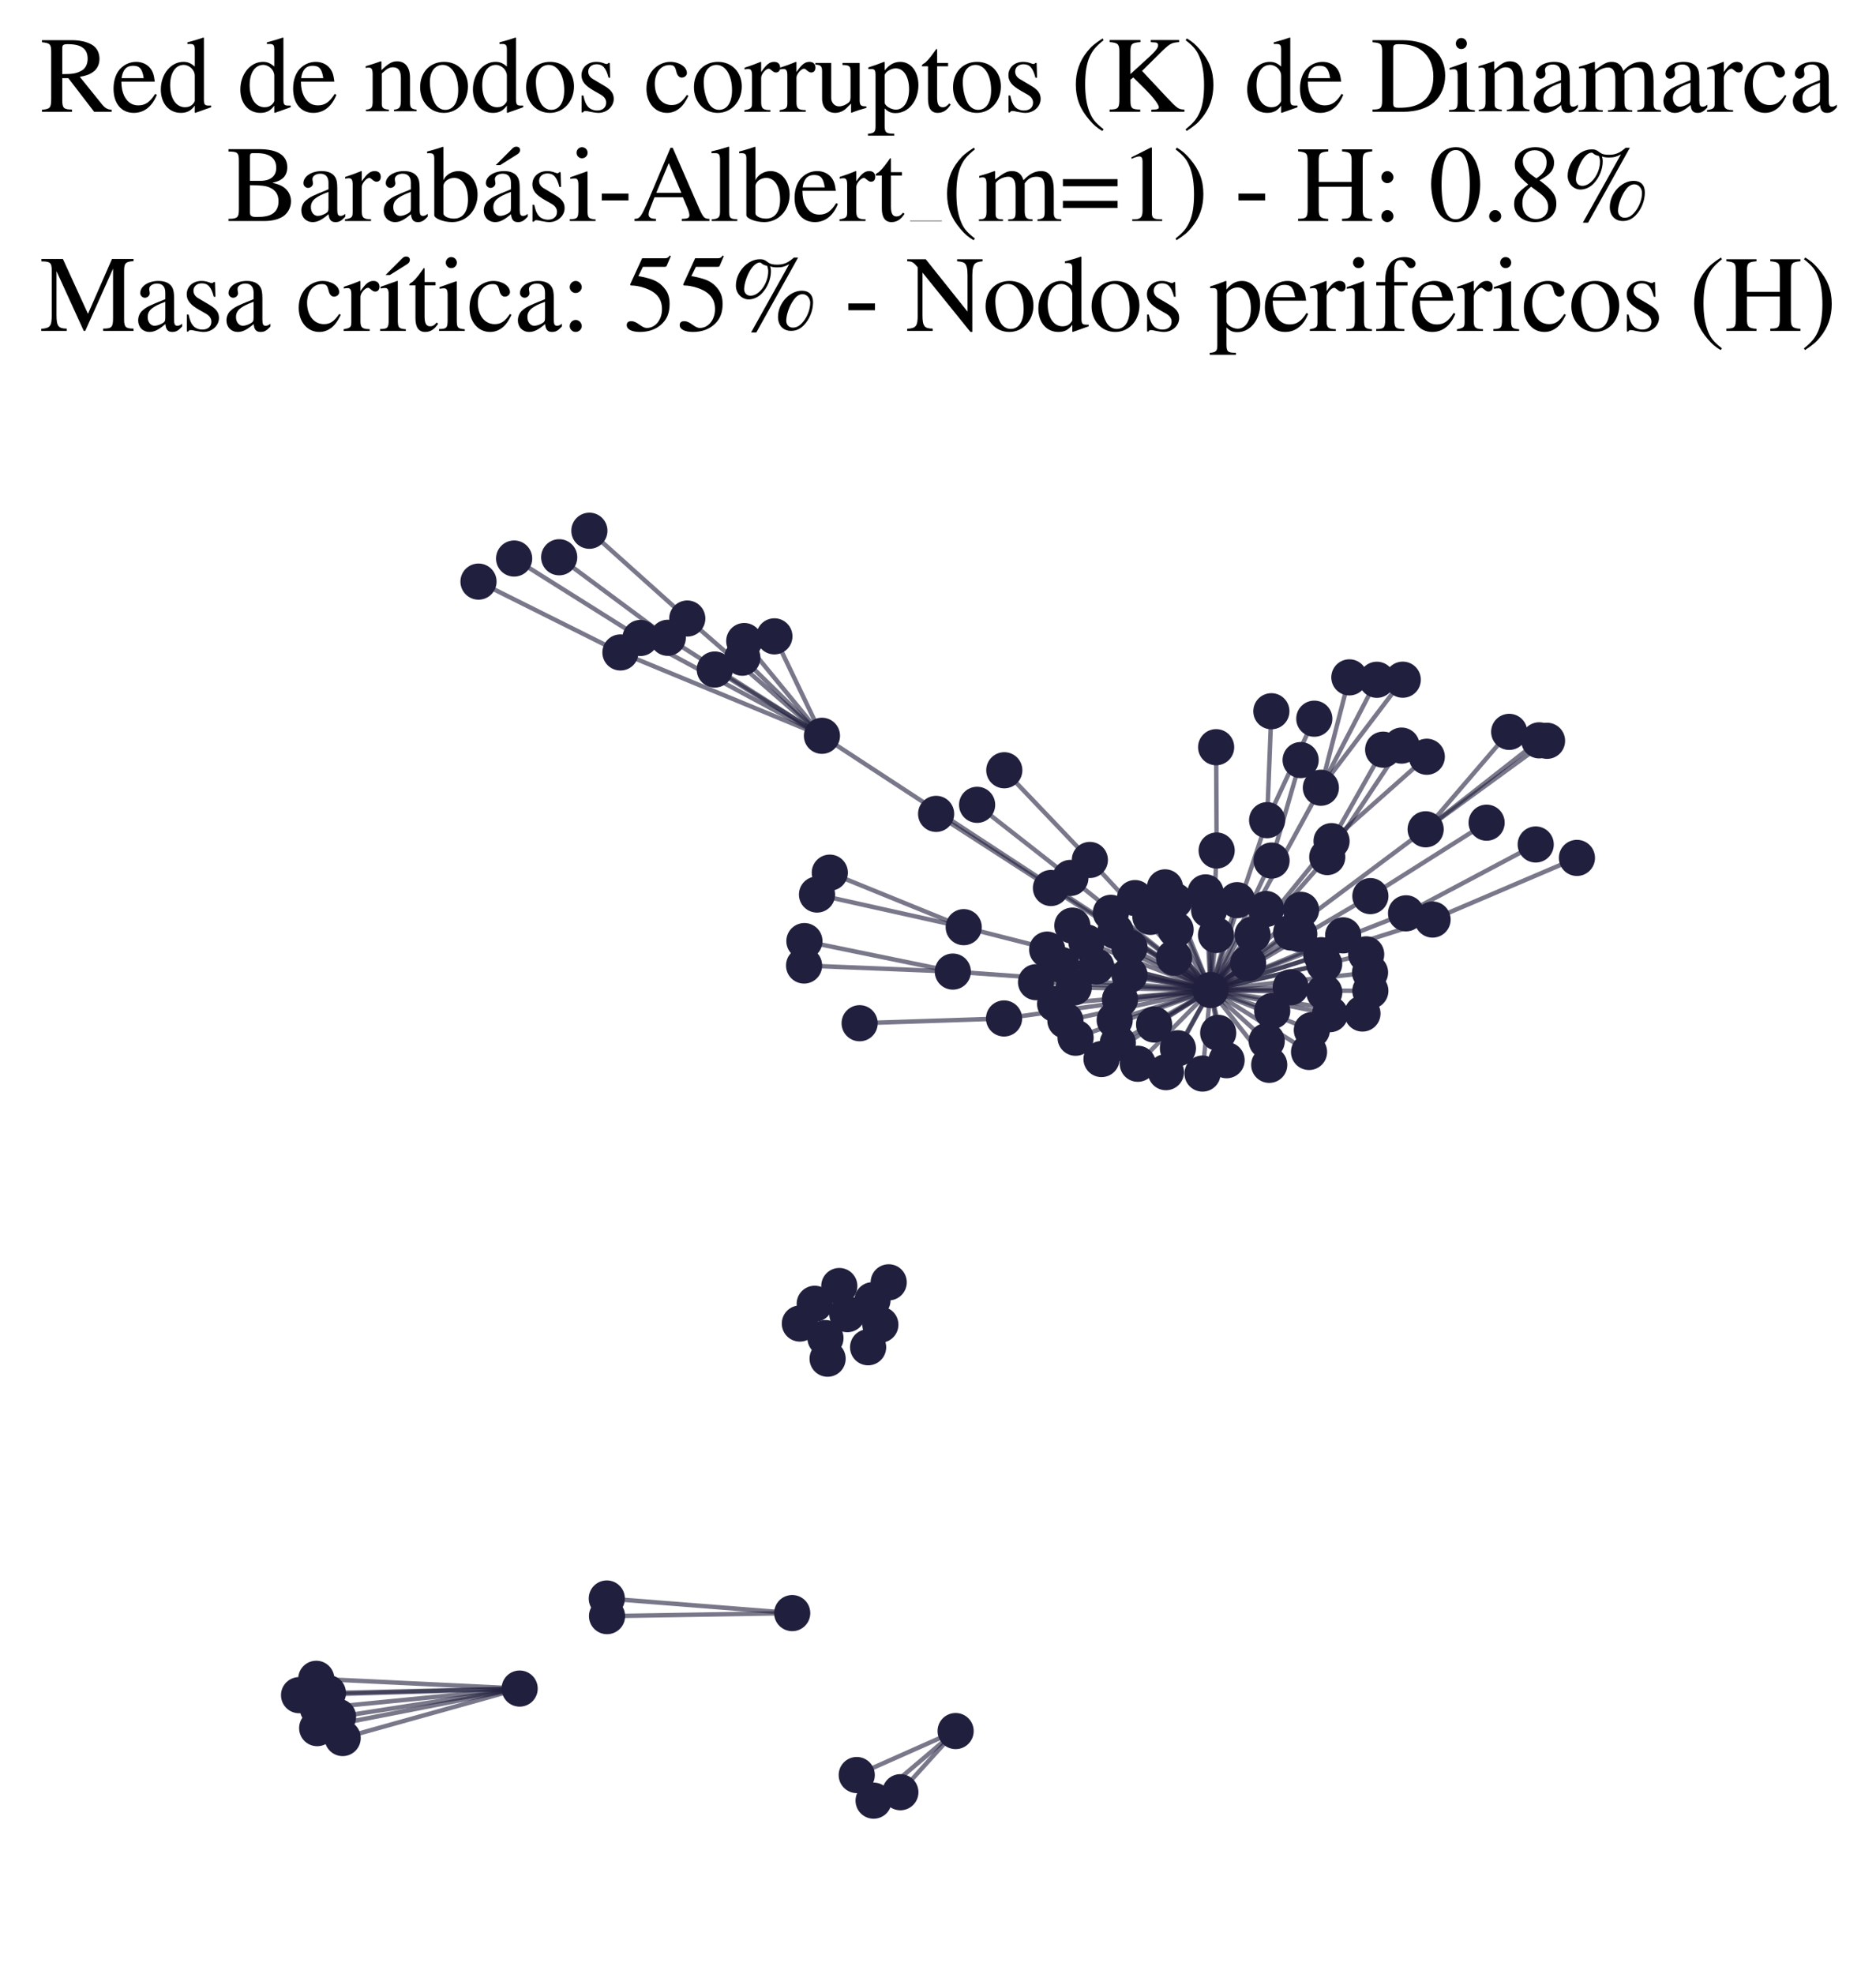 <?xml version="1.0" encoding="utf-8" standalone="no"?>
<!DOCTYPE svg PUBLIC "-//W3C//DTD SVG 1.1//EN"
  "http://www.w3.org/Graphics/SVG/1.1/DTD/svg11.dtd">
<svg xmlns:xlink="http://www.w3.org/1999/xlink" width="169.253pt" height="178.045pt" viewBox="0 0 169.253 178.045" xmlns="http://www.w3.org/2000/svg" version="1.1">
 <defs>
  <style type="text/css">*{stroke-linejoin: round; stroke-linecap: butt}</style>
 </defs>
 <g id="figure_1">
  <g id="patch_1">
   <path d="M 0 178.045 
L 169.253 178.045 
L 169.253 0 
L 0 0 
z
" style="fill: #ffffff"/>
  </g>
  <g id="axes_1">
   <g id="LineCollection_1">
    <path d="M 109.215 89.302 
L 74.156 66.368 
" clip-path="url(#p37adc2acaf)" style="fill: none; stroke: #201f3d; stroke-opacity: 0.6; stroke-width: 0.4"/>
    <path d="M 109.215 89.302 
L 98.023 85.007 
" clip-path="url(#p37adc2acaf)" style="fill: none; stroke: #201f3d; stroke-opacity: 0.6; stroke-width: 0.4"/>
    <path d="M 109.215 89.302 
L 100.221 82.337 
" clip-path="url(#p37adc2acaf)" style="fill: none; stroke: #201f3d; stroke-opacity: 0.6; stroke-width: 0.4"/>
    <path d="M 109.215 89.302 
L 98.327 77.568 
" clip-path="url(#p37adc2acaf)" style="fill: none; stroke: #201f3d; stroke-opacity: 0.6; stroke-width: 0.4"/>
    <path d="M 109.215 89.302 
L 105.191 96.707 
" clip-path="url(#p37adc2acaf)" style="fill: none; stroke: #201f3d; stroke-opacity: 0.6; stroke-width: 0.4"/>
    <path d="M 109.215 89.302 
L 109.71 84.337 
" clip-path="url(#p37adc2acaf)" style="fill: none; stroke: #201f3d; stroke-opacity: 0.6; stroke-width: 0.4"/>
    <path d="M 109.215 89.302 
L 114.51 96.048 
" clip-path="url(#p37adc2acaf)" style="fill: none; stroke: #201f3d; stroke-opacity: 0.6; stroke-width: 0.4"/>
    <path d="M 109.215 89.302 
L 85.965 87.637 
" clip-path="url(#p37adc2acaf)" style="fill: none; stroke: #201f3d; stroke-opacity: 0.6; stroke-width: 0.4"/>
    <path d="M 109.215 89.302 
L 123.258 86.082 
" clip-path="url(#p37adc2acaf)" style="fill: none; stroke: #201f3d; stroke-opacity: 0.6; stroke-width: 0.4"/>
    <path d="M 109.215 89.302 
L 119.169 71.053 
" clip-path="url(#p37adc2acaf)" style="fill: none; stroke: #201f3d; stroke-opacity: 0.6; stroke-width: 0.4"/>
    <path d="M 109.215 89.302 
L 109.906 93.166 
" clip-path="url(#p37adc2acaf)" style="fill: none; stroke: #201f3d; stroke-opacity: 0.6; stroke-width: 0.4"/>
    <path d="M 109.215 89.302 
L 129.247 82.944 
" clip-path="url(#p37adc2acaf)" style="fill: none; stroke: #201f3d; stroke-opacity: 0.6; stroke-width: 0.4"/>
    <path d="M 109.215 89.302 
L 114.721 77.622 
" clip-path="url(#p37adc2acaf)" style="fill: none; stroke: #201f3d; stroke-opacity: 0.6; stroke-width: 0.4"/>
    <path d="M 109.215 89.302 
L 109.766 76.716 
" clip-path="url(#p37adc2acaf)" style="fill: none; stroke: #201f3d; stroke-opacity: 0.6; stroke-width: 0.4"/>
    <path d="M 109.215 89.302 
L 100.568 92.011 
" clip-path="url(#p37adc2acaf)" style="fill: none; stroke: #201f3d; stroke-opacity: 0.6; stroke-width: 0.4"/>
    <path d="M 109.215 89.302 
L 114.32 73.979 
" clip-path="url(#p37adc2acaf)" style="fill: none; stroke: #201f3d; stroke-opacity: 0.6; stroke-width: 0.4"/>
    <path d="M 109.215 89.302 
L 128.622 74.803 
" clip-path="url(#p37adc2acaf)" style="fill: none; stroke: #201f3d; stroke-opacity: 0.6; stroke-width: 0.4"/>
    <path d="M 109.215 89.302 
L 119.477 89.504 
" clip-path="url(#p37adc2acaf)" style="fill: none; stroke: #201f3d; stroke-opacity: 0.6; stroke-width: 0.4"/>
    <path d="M 109.215 89.302 
L 120.133 75.87 
" clip-path="url(#p37adc2acaf)" style="fill: none; stroke: #201f3d; stroke-opacity: 0.6; stroke-width: 0.4"/>
    <path d="M 109.215 89.302 
L 94.816 80.098 
" clip-path="url(#p37adc2acaf)" style="fill: none; stroke: #201f3d; stroke-opacity: 0.6; stroke-width: 0.4"/>
    <path d="M 109.215 89.302 
L 123.636 80.828 
" clip-path="url(#p37adc2acaf)" style="fill: none; stroke: #201f3d; stroke-opacity: 0.6; stroke-width: 0.4"/>
    <path d="M 109.215 89.302 
L 119.209 86.158 
" clip-path="url(#p37adc2acaf)" style="fill: none; stroke: #201f3d; stroke-opacity: 0.6; stroke-width: 0.4"/>
    <path d="M 109.215 89.302 
L 116.486 84.115 
" clip-path="url(#p37adc2acaf)" style="fill: none; stroke: #201f3d; stroke-opacity: 0.6; stroke-width: 0.4"/>
    <path d="M 109.215 89.302 
L 104.123 92.411 
" clip-path="url(#p37adc2acaf)" style="fill: none; stroke: #201f3d; stroke-opacity: 0.6; stroke-width: 0.4"/>
    <path d="M 109.215 89.302 
L 122.922 91.42 
" clip-path="url(#p37adc2acaf)" style="fill: none; stroke: #201f3d; stroke-opacity: 0.6; stroke-width: 0.4"/>
    <path d="M 109.215 89.302 
L 119.746 77.306 
" clip-path="url(#p37adc2acaf)" style="fill: none; stroke: #201f3d; stroke-opacity: 0.6; stroke-width: 0.4"/>
    <path d="M 109.215 89.302 
L 99.379 95.526 
" clip-path="url(#p37adc2acaf)" style="fill: none; stroke: #201f3d; stroke-opacity: 0.6; stroke-width: 0.4"/>
    <path d="M 109.215 89.302 
L 114.779 91.191 
" clip-path="url(#p37adc2acaf)" style="fill: none; stroke: #201f3d; stroke-opacity: 0.6; stroke-width: 0.4"/>
    <path d="M 109.215 89.302 
L 118.355 92.918 
" clip-path="url(#p37adc2acaf)" style="fill: none; stroke: #201f3d; stroke-opacity: 0.6; stroke-width: 0.4"/>
    <path d="M 109.215 89.302 
L 90.585 91.865 
" clip-path="url(#p37adc2acaf)" style="fill: none; stroke: #201f3d; stroke-opacity: 0.6; stroke-width: 0.4"/>
    <path d="M 109.215 89.302 
L 96.119 92.055 
" clip-path="url(#p37adc2acaf)" style="fill: none; stroke: #201f3d; stroke-opacity: 0.6; stroke-width: 0.4"/>
    <path d="M 109.215 89.302 
L 93.472 88.593 
" clip-path="url(#p37adc2acaf)" style="fill: none; stroke: #201f3d; stroke-opacity: 0.6; stroke-width: 0.4"/>
    <path d="M 109.215 89.302 
L 96.572 79.188 
" clip-path="url(#p37adc2acaf)" style="fill: none; stroke: #201f3d; stroke-opacity: 0.6; stroke-width: 0.4"/>
    <path d="M 109.215 89.302 
L 94.475 85.654 
" clip-path="url(#p37adc2acaf)" style="fill: none; stroke: #201f3d; stroke-opacity: 0.6; stroke-width: 0.4"/>
    <path d="M 109.215 89.302 
L 110.663 95.631 
" clip-path="url(#p37adc2acaf)" style="fill: none; stroke: #201f3d; stroke-opacity: 0.6; stroke-width: 0.4"/>
    <path d="M 109.215 89.302 
L 98.907 87.182 
" clip-path="url(#p37adc2acaf)" style="fill: none; stroke: #201f3d; stroke-opacity: 0.6; stroke-width: 0.4"/>
    <path d="M 109.215 89.302 
L 101.045 90.14 
" clip-path="url(#p37adc2acaf)" style="fill: none; stroke: #201f3d; stroke-opacity: 0.6; stroke-width: 0.4"/>
    <path d="M 109.215 89.302 
L 100.641 83.992 
" clip-path="url(#p37adc2acaf)" style="fill: none; stroke: #201f3d; stroke-opacity: 0.6; stroke-width: 0.4"/>
    <path d="M 109.215 89.302 
L 86.947 83.631 
" clip-path="url(#p37adc2acaf)" style="fill: none; stroke: #201f3d; stroke-opacity: 0.6; stroke-width: 0.4"/>
    <path d="M 109.215 89.302 
L 97.039 93.604 
" clip-path="url(#p37adc2acaf)" style="fill: none; stroke: #201f3d; stroke-opacity: 0.6; stroke-width: 0.4"/>
    <path d="M 109.215 89.302 
L 126.855 82.381 
" clip-path="url(#p37adc2acaf)" style="fill: none; stroke: #201f3d; stroke-opacity: 0.6; stroke-width: 0.4"/>
    <path d="M 109.215 89.302 
L 116.45 89.053 
" clip-path="url(#p37adc2acaf)" style="fill: none; stroke: #201f3d; stroke-opacity: 0.6; stroke-width: 0.4"/>
    <path d="M 109.215 89.302 
L 109.086 82.091 
" clip-path="url(#p37adc2acaf)" style="fill: none; stroke: #201f3d; stroke-opacity: 0.6; stroke-width: 0.4"/>
    <path d="M 109.215 89.302 
L 117.382 82.07 
" clip-path="url(#p37adc2acaf)" style="fill: none; stroke: #201f3d; stroke-opacity: 0.6; stroke-width: 0.4"/>
    <path d="M 109.215 89.302 
L 95.194 90.556 
" clip-path="url(#p37adc2acaf)" style="fill: none; stroke: #201f3d; stroke-opacity: 0.6; stroke-width: 0.4"/>
    <path d="M 109.215 89.302 
L 121.18 84.368 
" clip-path="url(#p37adc2acaf)" style="fill: none; stroke: #201f3d; stroke-opacity: 0.6; stroke-width: 0.4"/>
    <path d="M 109.215 89.302 
L 101.905 87.934 
" clip-path="url(#p37adc2acaf)" style="fill: none; stroke: #201f3d; stroke-opacity: 0.6; stroke-width: 0.4"/>
    <path d="M 109.215 89.302 
L 105.106 80.04 
" clip-path="url(#p37adc2acaf)" style="fill: none; stroke: #201f3d; stroke-opacity: 0.6; stroke-width: 0.4"/>
    <path d="M 109.215 89.302 
L 111.615 81.194 
" clip-path="url(#p37adc2acaf)" style="fill: none; stroke: #201f3d; stroke-opacity: 0.6; stroke-width: 0.4"/>
    <path d="M 109.215 89.302 
L 103.791 82.703 
" clip-path="url(#p37adc2acaf)" style="fill: none; stroke: #201f3d; stroke-opacity: 0.6; stroke-width: 0.4"/>
    <path d="M 109.215 89.302 
L 106.064 83.853 
" clip-path="url(#p37adc2acaf)" style="fill: none; stroke: #201f3d; stroke-opacity: 0.6; stroke-width: 0.4"/>
    <path d="M 109.215 89.302 
L 119.992 91.478 
" clip-path="url(#p37adc2acaf)" style="fill: none; stroke: #201f3d; stroke-opacity: 0.6; stroke-width: 0.4"/>
    <path d="M 109.215 89.302 
L 117.222 84.252 
" clip-path="url(#p37adc2acaf)" style="fill: none; stroke: #201f3d; stroke-opacity: 0.6; stroke-width: 0.4"/>
    <path d="M 109.215 89.302 
L 108.767 80.492 
" clip-path="url(#p37adc2acaf)" style="fill: none; stroke: #201f3d; stroke-opacity: 0.6; stroke-width: 0.4"/>
    <path d="M 109.215 89.302 
L 123.606 87.717 
" clip-path="url(#p37adc2acaf)" style="fill: none; stroke: #201f3d; stroke-opacity: 0.6; stroke-width: 0.4"/>
    <path d="M 109.215 89.302 
L 102.652 95.951 
" clip-path="url(#p37adc2acaf)" style="fill: none; stroke: #201f3d; stroke-opacity: 0.6; stroke-width: 0.4"/>
    <path d="M 109.215 89.302 
L 106.272 94.557 
" clip-path="url(#p37adc2acaf)" style="fill: none; stroke: #201f3d; stroke-opacity: 0.6; stroke-width: 0.4"/>
    <path d="M 109.215 89.302 
L 114.229 81.992 
" clip-path="url(#p37adc2acaf)" style="fill: none; stroke: #201f3d; stroke-opacity: 0.6; stroke-width: 0.4"/>
    <path d="M 109.215 89.302 
L 95.758 87.04 
" clip-path="url(#p37adc2acaf)" style="fill: none; stroke: #201f3d; stroke-opacity: 0.6; stroke-width: 0.4"/>
    <path d="M 109.215 89.302 
L 118.102 94.887 
" clip-path="url(#p37adc2acaf)" style="fill: none; stroke: #201f3d; stroke-opacity: 0.6; stroke-width: 0.4"/>
    <path d="M 109.215 89.302 
L 96.749 83.492 
" clip-path="url(#p37adc2acaf)" style="fill: none; stroke: #201f3d; stroke-opacity: 0.6; stroke-width: 0.4"/>
    <path d="M 109.215 89.302 
L 119.468 86.948 
" clip-path="url(#p37adc2acaf)" style="fill: none; stroke: #201f3d; stroke-opacity: 0.6; stroke-width: 0.4"/>
    <path d="M 109.215 89.302 
L 102.403 81.008 
" clip-path="url(#p37adc2acaf)" style="fill: none; stroke: #201f3d; stroke-opacity: 0.6; stroke-width: 0.4"/>
    <path d="M 109.215 89.302 
L 112.605 86.878 
" clip-path="url(#p37adc2acaf)" style="fill: none; stroke: #201f3d; stroke-opacity: 0.6; stroke-width: 0.4"/>
    <path d="M 109.215 89.302 
L 105.929 86.386 
" clip-path="url(#p37adc2acaf)" style="fill: none; stroke: #201f3d; stroke-opacity: 0.6; stroke-width: 0.4"/>
    <path d="M 109.215 89.302 
L 101.904 85.479 
" clip-path="url(#p37adc2acaf)" style="fill: none; stroke: #201f3d; stroke-opacity: 0.6; stroke-width: 0.4"/>
    <path d="M 109.215 89.302 
L 114.285 93.901 
" clip-path="url(#p37adc2acaf)" style="fill: none; stroke: #201f3d; stroke-opacity: 0.6; stroke-width: 0.4"/>
    <path d="M 109.215 89.302 
L 105.975 81.245 
" clip-path="url(#p37adc2acaf)" style="fill: none; stroke: #201f3d; stroke-opacity: 0.6; stroke-width: 0.4"/>
    <path d="M 109.215 89.302 
L 123.633 89.374 
" clip-path="url(#p37adc2acaf)" style="fill: none; stroke: #201f3d; stroke-opacity: 0.6; stroke-width: 0.4"/>
    <path d="M 109.215 89.302 
L 113.007 84.303 
" clip-path="url(#p37adc2acaf)" style="fill: none; stroke: #201f3d; stroke-opacity: 0.6; stroke-width: 0.4"/>
    <path d="M 109.215 89.302 
L 100.849 94.083 
" clip-path="url(#p37adc2acaf)" style="fill: none; stroke: #201f3d; stroke-opacity: 0.6; stroke-width: 0.4"/>
    <path d="M 109.215 89.302 
L 96.877 89.075 
" clip-path="url(#p37adc2acaf)" style="fill: none; stroke: #201f3d; stroke-opacity: 0.6; stroke-width: 0.4"/>
    <path d="M 109.215 89.302 
L 108.492 96.836 
" clip-path="url(#p37adc2acaf)" style="fill: none; stroke: #201f3d; stroke-opacity: 0.6; stroke-width: 0.4"/>
    <path d="M 74.156 66.368 
L 57.782 57.544 
" clip-path="url(#p37adc2acaf)" style="fill: none; stroke: #201f3d; stroke-opacity: 0.6; stroke-width: 0.4"/>
    <path d="M 74.156 66.368 
L 67.147 57.823 
" clip-path="url(#p37adc2acaf)" style="fill: none; stroke: #201f3d; stroke-opacity: 0.6; stroke-width: 0.4"/>
    <path d="M 74.156 66.368 
L 62.006 55.791 
" clip-path="url(#p37adc2acaf)" style="fill: none; stroke: #201f3d; stroke-opacity: 0.6; stroke-width: 0.4"/>
    <path d="M 74.156 66.368 
L 69.865 57.399 
" clip-path="url(#p37adc2acaf)" style="fill: none; stroke: #201f3d; stroke-opacity: 0.6; stroke-width: 0.4"/>
    <path d="M 74.156 66.368 
L 64.488 60.391 
" clip-path="url(#p37adc2acaf)" style="fill: none; stroke: #201f3d; stroke-opacity: 0.6; stroke-width: 0.4"/>
    <path d="M 74.156 66.368 
L 60.247 57.529 
" clip-path="url(#p37adc2acaf)" style="fill: none; stroke: #201f3d; stroke-opacity: 0.6; stroke-width: 0.4"/>
    <path d="M 74.156 66.368 
L 55.976 58.851 
" clip-path="url(#p37adc2acaf)" style="fill: none; stroke: #201f3d; stroke-opacity: 0.6; stroke-width: 0.4"/>
    <path d="M 74.156 66.368 
L 66.975 59.325 
" clip-path="url(#p37adc2acaf)" style="fill: none; stroke: #201f3d; stroke-opacity: 0.6; stroke-width: 0.4"/>
    <path d="M 134.122 74.206 
L 123.636 80.828 
" clip-path="url(#p37adc2acaf)" style="fill: none; stroke: #201f3d; stroke-opacity: 0.6; stroke-width: 0.4"/>
    <path d="M 98.327 77.568 
L 90.608 69.477 
" clip-path="url(#p37adc2acaf)" style="fill: none; stroke: #201f3d; stroke-opacity: 0.6; stroke-width: 0.4"/>
    <path d="M 46.883 152.309 
L 26.982 152.904 
" clip-path="url(#p37adc2acaf)" style="fill: none; stroke: #201f3d; stroke-opacity: 0.6; stroke-width: 0.4"/>
    <path d="M 46.883 152.309 
L 30.499 154.857 
" clip-path="url(#p37adc2acaf)" style="fill: none; stroke: #201f3d; stroke-opacity: 0.6; stroke-width: 0.4"/>
    <path d="M 46.883 152.309 
L 30.915 156.771 
" clip-path="url(#p37adc2acaf)" style="fill: none; stroke: #201f3d; stroke-opacity: 0.6; stroke-width: 0.4"/>
    <path d="M 46.883 152.309 
L 28.616 155.877 
" clip-path="url(#p37adc2acaf)" style="fill: none; stroke: #201f3d; stroke-opacity: 0.6; stroke-width: 0.4"/>
    <path d="M 46.883 152.309 
L 28.675 154.096 
" clip-path="url(#p37adc2acaf)" style="fill: none; stroke: #201f3d; stroke-opacity: 0.6; stroke-width: 0.4"/>
    <path d="M 46.883 152.309 
L 28.534 151.428 
" clip-path="url(#p37adc2acaf)" style="fill: none; stroke: #201f3d; stroke-opacity: 0.6; stroke-width: 0.4"/>
    <path d="M 46.883 152.309 
L 29.584 152.711 
" clip-path="url(#p37adc2acaf)" style="fill: none; stroke: #201f3d; stroke-opacity: 0.6; stroke-width: 0.4"/>
    <path d="M 85.965 87.637 
L 72.544 87.089 
" clip-path="url(#p37adc2acaf)" style="fill: none; stroke: #201f3d; stroke-opacity: 0.6; stroke-width: 0.4"/>
    <path d="M 85.965 87.637 
L 72.574 84.887 
" clip-path="url(#p37adc2acaf)" style="fill: none; stroke: #201f3d; stroke-opacity: 0.6; stroke-width: 0.4"/>
    <path d="M 138.869 66.779 
L 128.622 74.803 
" clip-path="url(#p37adc2acaf)" style="fill: none; stroke: #201f3d; stroke-opacity: 0.6; stroke-width: 0.4"/>
    <path d="M 86.216 156.141 
L 81.231 161.657 
" clip-path="url(#p37adc2acaf)" style="fill: none; stroke: #201f3d; stroke-opacity: 0.6; stroke-width: 0.4"/>
    <path d="M 86.216 156.141 
L 77.296 160.108 
" clip-path="url(#p37adc2acaf)" style="fill: none; stroke: #201f3d; stroke-opacity: 0.6; stroke-width: 0.4"/>
    <path d="M 86.216 156.141 
L 78.817 162.418 
" clip-path="url(#p37adc2acaf)" style="fill: none; stroke: #201f3d; stroke-opacity: 0.6; stroke-width: 0.4"/>
    <path d="M 119.169 71.053 
L 124.22 61.316 
" clip-path="url(#p37adc2acaf)" style="fill: none; stroke: #201f3d; stroke-opacity: 0.6; stroke-width: 0.4"/>
    <path d="M 119.169 71.053 
L 126.558 61.309 
" clip-path="url(#p37adc2acaf)" style="fill: none; stroke: #201f3d; stroke-opacity: 0.6; stroke-width: 0.4"/>
    <path d="M 119.169 71.053 
L 121.74 61.099 
" clip-path="url(#p37adc2acaf)" style="fill: none; stroke: #201f3d; stroke-opacity: 0.6; stroke-width: 0.4"/>
    <path d="M 136.161 66.015 
L 128.622 74.803 
" clip-path="url(#p37adc2acaf)" style="fill: none; stroke: #201f3d; stroke-opacity: 0.6; stroke-width: 0.4"/>
    <path d="M 129.247 82.944 
L 142.271 77.383 
" clip-path="url(#p37adc2acaf)" style="fill: none; stroke: #201f3d; stroke-opacity: 0.6; stroke-width: 0.4"/>
    <path d="M 114.721 77.622 
L 117.343 68.559 
" clip-path="url(#p37adc2acaf)" style="fill: none; stroke: #201f3d; stroke-opacity: 0.6; stroke-width: 0.4"/>
    <path d="M 109.766 76.716 
L 109.72 67.398 
" clip-path="url(#p37adc2acaf)" style="fill: none; stroke: #201f3d; stroke-opacity: 0.6; stroke-width: 0.4"/>
    <path d="M 138.552 76.172 
L 126.855 82.381 
" clip-path="url(#p37adc2acaf)" style="fill: none; stroke: #201f3d; stroke-opacity: 0.6; stroke-width: 0.4"/>
    <path d="M 126.448 67.253 
L 119.746 77.306 
" clip-path="url(#p37adc2acaf)" style="fill: none; stroke: #201f3d; stroke-opacity: 0.6; stroke-width: 0.4"/>
    <path d="M 74.866 78.714 
L 86.947 83.631 
" clip-path="url(#p37adc2acaf)" style="fill: none; stroke: #201f3d; stroke-opacity: 0.6; stroke-width: 0.4"/>
    <path d="M 60.247 57.529 
L 50.451 50.265 
" clip-path="url(#p37adc2acaf)" style="fill: none; stroke: #201f3d; stroke-opacity: 0.6; stroke-width: 0.4"/>
    <path d="M 114.32 73.979 
L 118.577 64.827 
" clip-path="url(#p37adc2acaf)" style="fill: none; stroke: #201f3d; stroke-opacity: 0.6; stroke-width: 0.4"/>
    <path d="M 114.32 73.979 
L 114.703 64.154 
" clip-path="url(#p37adc2acaf)" style="fill: none; stroke: #201f3d; stroke-opacity: 0.6; stroke-width: 0.4"/>
    <path d="M 128.622 74.803 
L 139.574 66.82 
" clip-path="url(#p37adc2acaf)" style="fill: none; stroke: #201f3d; stroke-opacity: 0.6; stroke-width: 0.4"/>
    <path d="M 57.782 57.544 
L 46.385 50.379 
" clip-path="url(#p37adc2acaf)" style="fill: none; stroke: #201f3d; stroke-opacity: 0.6; stroke-width: 0.4"/>
    <path d="M 120.133 75.87 
L 128.725 68.259 
" clip-path="url(#p37adc2acaf)" style="fill: none; stroke: #201f3d; stroke-opacity: 0.6; stroke-width: 0.4"/>
    <path d="M 120.133 75.87 
L 124.788 67.621 
" clip-path="url(#p37adc2acaf)" style="fill: none; stroke: #201f3d; stroke-opacity: 0.6; stroke-width: 0.4"/>
    <path d="M 94.816 80.098 
L 84.457 73.412 
" clip-path="url(#p37adc2acaf)" style="fill: none; stroke: #201f3d; stroke-opacity: 0.6; stroke-width: 0.4"/>
    <path d="M 88.156 72.595 
L 96.572 79.188 
" clip-path="url(#p37adc2acaf)" style="fill: none; stroke: #201f3d; stroke-opacity: 0.6; stroke-width: 0.4"/>
    <path d="M 71.473 145.501 
L 54.746 144.184 
" clip-path="url(#p37adc2acaf)" style="fill: none; stroke: #201f3d; stroke-opacity: 0.6; stroke-width: 0.4"/>
    <path d="M 71.473 145.501 
L 54.767 145.773 
" clip-path="url(#p37adc2acaf)" style="fill: none; stroke: #201f3d; stroke-opacity: 0.6; stroke-width: 0.4"/>
    <path d="M 55.976 58.851 
L 43.171 52.462 
" clip-path="url(#p37adc2acaf)" style="fill: none; stroke: #201f3d; stroke-opacity: 0.6; stroke-width: 0.4"/>
    <path d="M 90.585 91.865 
L 77.557 92.295 
" clip-path="url(#p37adc2acaf)" style="fill: none; stroke: #201f3d; stroke-opacity: 0.6; stroke-width: 0.4"/>
    <path d="M 62.006 55.791 
L 53.174 47.873 
" clip-path="url(#p37adc2acaf)" style="fill: none; stroke: #201f3d; stroke-opacity: 0.6; stroke-width: 0.4"/>
    <path d="M 86.947 83.631 
L 73.711 80.686 
" clip-path="url(#p37adc2acaf)" style="fill: none; stroke: #201f3d; stroke-opacity: 0.6; stroke-width: 0.4"/>
   </g>
   <g id="PathCollection_1">
    <defs>
     <path id="m69656e9856" d="M 0 1.581 
C 0.419 1.581 0.822 1.415 1.118 1.118 
C 1.415 0.822 1.581 0.419 1.581 0 
C 1.581 -0.419 1.415 -0.822 1.118 -1.118 
C 0.822 -1.415 0.419 -1.581 0 -1.581 
C -0.419 -1.581 -0.822 -1.415 -1.118 -1.118 
C -1.415 -0.822 -1.581 -0.419 -1.581 0 
C -1.581 0.419 -1.415 0.822 -1.118 1.118 
C -0.822 1.415 -0.419 1.581 0 1.581 
z
" style="stroke: #201f3d; stroke-width: 0.1"/>
    </defs>
    <g clip-path="url(#p37adc2acaf)">
     <use xlink:href="#m69656e9856" x="113.007" y="84.303" style="fill: #201f3d; stroke: #201f3d; stroke-width: 0.1"/>
     <use xlink:href="#m69656e9856" x="124.22" y="61.316" style="fill: #201f3d; stroke: #201f3d; stroke-width: 0.1"/>
     <use xlink:href="#m69656e9856" x="117.222" y="84.252" style="fill: #201f3d; stroke: #201f3d; stroke-width: 0.1"/>
     <use xlink:href="#m69656e9856" x="71.473" y="145.501" style="fill: #201f3d; stroke: #201f3d; stroke-width: 0.1"/>
     <use xlink:href="#m69656e9856" x="123.636" y="80.828" style="fill: #201f3d; stroke: #201f3d; stroke-width: 0.1"/>
     <use xlink:href="#m69656e9856" x="119.209" y="86.158" style="fill: #201f3d; stroke: #201f3d; stroke-width: 0.1"/>
     <use xlink:href="#m69656e9856" x="101.904" y="85.479" style="fill: #201f3d; stroke: #201f3d; stroke-width: 0.1"/>
     <use xlink:href="#m69656e9856" x="97.039" y="93.604" style="fill: #201f3d; stroke: #201f3d; stroke-width: 0.1"/>
     <use xlink:href="#m69656e9856" x="105.106" y="80.04" style="fill: #201f3d; stroke: #201f3d; stroke-width: 0.1"/>
     <use xlink:href="#m69656e9856" x="28.616" y="155.877" style="fill: #201f3d; stroke: #201f3d; stroke-width: 0.1"/>
     <use xlink:href="#m69656e9856" x="103.791" y="82.703" style="fill: #201f3d; stroke: #201f3d; stroke-width: 0.1"/>
     <use xlink:href="#m69656e9856" x="30.915" y="156.771" style="fill: #201f3d; stroke: #201f3d; stroke-width: 0.1"/>
     <use xlink:href="#m69656e9856" x="79.425" y="119.484" style="fill: #201f3d; stroke: #201f3d; stroke-width: 0.1"/>
     <use xlink:href="#m69656e9856" x="119.992" y="91.478" style="fill: #201f3d; stroke: #201f3d; stroke-width: 0.1"/>
     <use xlink:href="#m69656e9856" x="72.164" y="119.383" style="fill: #201f3d; stroke: #201f3d; stroke-width: 0.1"/>
     <use xlink:href="#m69656e9856" x="126.448" y="67.253" style="fill: #201f3d; stroke: #201f3d; stroke-width: 0.1"/>
     <use xlink:href="#m69656e9856" x="77.557" y="92.295" style="fill: #201f3d; stroke: #201f3d; stroke-width: 0.1"/>
     <use xlink:href="#m69656e9856" x="84.457" y="73.412" style="fill: #201f3d; stroke: #201f3d; stroke-width: 0.1"/>
     <use xlink:href="#m69656e9856" x="90.608" y="69.477" style="fill: #201f3d; stroke: #201f3d; stroke-width: 0.1"/>
     <use xlink:href="#m69656e9856" x="75.722" y="116" style="fill: #201f3d; stroke: #201f3d; stroke-width: 0.1"/>
     <use xlink:href="#m69656e9856" x="136.161" y="66.015" style="fill: #201f3d; stroke: #201f3d; stroke-width: 0.1"/>
     <use xlink:href="#m69656e9856" x="114.51" y="96.048" style="fill: #201f3d; stroke: #201f3d; stroke-width: 0.1"/>
     <use xlink:href="#m69656e9856" x="122.922" y="91.42" style="fill: #201f3d; stroke: #201f3d; stroke-width: 0.1"/>
     <use xlink:href="#m69656e9856" x="88.156" y="72.595" style="fill: #201f3d; stroke: #201f3d; stroke-width: 0.1"/>
     <use xlink:href="#m69656e9856" x="73.711" y="80.686" style="fill: #201f3d; stroke: #201f3d; stroke-width: 0.1"/>
     <use xlink:href="#m69656e9856" x="101.045" y="90.14" style="fill: #201f3d; stroke: #201f3d; stroke-width: 0.1"/>
     <use xlink:href="#m69656e9856" x="110.663" y="95.631" style="fill: #201f3d; stroke: #201f3d; stroke-width: 0.1"/>
     <use xlink:href="#m69656e9856" x="86.947" y="83.631" style="fill: #201f3d; stroke: #201f3d; stroke-width: 0.1"/>
     <use xlink:href="#m69656e9856" x="108.492" y="96.836" style="fill: #201f3d; stroke: #201f3d; stroke-width: 0.1"/>
     <use xlink:href="#m69656e9856" x="118.355" y="92.918" style="fill: #201f3d; stroke: #201f3d; stroke-width: 0.1"/>
     <use xlink:href="#m69656e9856" x="99.379" y="95.526" style="fill: #201f3d; stroke: #201f3d; stroke-width: 0.1"/>
     <use xlink:href="#m69656e9856" x="78.715" y="117.281" style="fill: #201f3d; stroke: #201f3d; stroke-width: 0.1"/>
     <use xlink:href="#m69656e9856" x="114.32" y="73.979" style="fill: #201f3d; stroke: #201f3d; stroke-width: 0.1"/>
     <use xlink:href="#m69656e9856" x="119.746" y="77.306" style="fill: #201f3d; stroke: #201f3d; stroke-width: 0.1"/>
     <use xlink:href="#m69656e9856" x="66.975" y="59.325" style="fill: #201f3d; stroke: #201f3d; stroke-width: 0.1"/>
     <use xlink:href="#m69656e9856" x="109.72" y="67.398" style="fill: #201f3d; stroke: #201f3d; stroke-width: 0.1"/>
     <use xlink:href="#m69656e9856" x="114.721" y="77.622" style="fill: #201f3d; stroke: #201f3d; stroke-width: 0.1"/>
     <use xlink:href="#m69656e9856" x="26.982" y="152.904" style="fill: #201f3d; stroke: #201f3d; stroke-width: 0.1"/>
     <use xlink:href="#m69656e9856" x="109.086" y="82.091" style="fill: #201f3d; stroke: #201f3d; stroke-width: 0.1"/>
     <use xlink:href="#m69656e9856" x="72.544" y="87.089" style="fill: #201f3d; stroke: #201f3d; stroke-width: 0.1"/>
     <use xlink:href="#m69656e9856" x="100.221" y="82.337" style="fill: #201f3d; stroke: #201f3d; stroke-width: 0.1"/>
     <use xlink:href="#m69656e9856" x="54.746" y="144.184" style="fill: #201f3d; stroke: #201f3d; stroke-width: 0.1"/>
     <use xlink:href="#m69656e9856" x="98.023" y="85.007" style="fill: #201f3d; stroke: #201f3d; stroke-width: 0.1"/>
     <use xlink:href="#m69656e9856" x="119.468" y="86.948" style="fill: #201f3d; stroke: #201f3d; stroke-width: 0.1"/>
     <use xlink:href="#m69656e9856" x="119.477" y="89.504" style="fill: #201f3d; stroke: #201f3d; stroke-width: 0.1"/>
     <use xlink:href="#m69656e9856" x="50.451" y="50.265" style="fill: #201f3d; stroke: #201f3d; stroke-width: 0.1"/>
     <use xlink:href="#m69656e9856" x="98.327" y="77.568" style="fill: #201f3d; stroke: #201f3d; stroke-width: 0.1"/>
     <use xlink:href="#m69656e9856" x="121.74" y="61.099" style="fill: #201f3d; stroke: #201f3d; stroke-width: 0.1"/>
     <use xlink:href="#m69656e9856" x="69.865" y="57.399" style="fill: #201f3d; stroke: #201f3d; stroke-width: 0.1"/>
     <use xlink:href="#m69656e9856" x="112.605" y="86.878" style="fill: #201f3d; stroke: #201f3d; stroke-width: 0.1"/>
     <use xlink:href="#m69656e9856" x="129.247" y="82.944" style="fill: #201f3d; stroke: #201f3d; stroke-width: 0.1"/>
     <use xlink:href="#m69656e9856" x="105.975" y="81.245" style="fill: #201f3d; stroke: #201f3d; stroke-width: 0.1"/>
     <use xlink:href="#m69656e9856" x="90.585" y="91.865" style="fill: #201f3d; stroke: #201f3d; stroke-width: 0.1"/>
     <use xlink:href="#m69656e9856" x="102.652" y="95.951" style="fill: #201f3d; stroke: #201f3d; stroke-width: 0.1"/>
     <use xlink:href="#m69656e9856" x="105.191" y="96.707" style="fill: #201f3d; stroke: #201f3d; stroke-width: 0.1"/>
     <use xlink:href="#m69656e9856" x="126.558" y="61.309" style="fill: #201f3d; stroke: #201f3d; stroke-width: 0.1"/>
     <use xlink:href="#m69656e9856" x="74.866" y="78.714" style="fill: #201f3d; stroke: #201f3d; stroke-width: 0.1"/>
     <use xlink:href="#m69656e9856" x="54.767" y="145.773" style="fill: #201f3d; stroke: #201f3d; stroke-width: 0.1"/>
     <use xlink:href="#m69656e9856" x="93.472" y="88.593" style="fill: #201f3d; stroke: #201f3d; stroke-width: 0.1"/>
     <use xlink:href="#m69656e9856" x="46.883" y="152.309" style="fill: #201f3d; stroke: #201f3d; stroke-width: 0.1"/>
     <use xlink:href="#m69656e9856" x="28.534" y="151.428" style="fill: #201f3d; stroke: #201f3d; stroke-width: 0.1"/>
     <use xlink:href="#m69656e9856" x="30.499" y="154.857" style="fill: #201f3d; stroke: #201f3d; stroke-width: 0.1"/>
     <use xlink:href="#m69656e9856" x="116.486" y="84.115" style="fill: #201f3d; stroke: #201f3d; stroke-width: 0.1"/>
     <use xlink:href="#m69656e9856" x="109.766" y="76.716" style="fill: #201f3d; stroke: #201f3d; stroke-width: 0.1"/>
     <use xlink:href="#m69656e9856" x="67.147" y="57.823" style="fill: #201f3d; stroke: #201f3d; stroke-width: 0.1"/>
     <use xlink:href="#m69656e9856" x="126.855" y="82.381" style="fill: #201f3d; stroke: #201f3d; stroke-width: 0.1"/>
     <use xlink:href="#m69656e9856" x="116.45" y="89.053" style="fill: #201f3d; stroke: #201f3d; stroke-width: 0.1"/>
     <use xlink:href="#m69656e9856" x="114.285" y="93.901" style="fill: #201f3d; stroke: #201f3d; stroke-width: 0.1"/>
     <use xlink:href="#m69656e9856" x="111.615" y="81.194" style="fill: #201f3d; stroke: #201f3d; stroke-width: 0.1"/>
     <use xlink:href="#m69656e9856" x="94.475" y="85.654" style="fill: #201f3d; stroke: #201f3d; stroke-width: 0.1"/>
     <use xlink:href="#m69656e9856" x="106.064" y="83.853" style="fill: #201f3d; stroke: #201f3d; stroke-width: 0.1"/>
     <use xlink:href="#m69656e9856" x="77.296" y="160.108" style="fill: #201f3d; stroke: #201f3d; stroke-width: 0.1"/>
     <use xlink:href="#m69656e9856" x="94.816" y="80.098" style="fill: #201f3d; stroke: #201f3d; stroke-width: 0.1"/>
     <use xlink:href="#m69656e9856" x="96.572" y="79.188" style="fill: #201f3d; stroke: #201f3d; stroke-width: 0.1"/>
     <use xlink:href="#m69656e9856" x="128.622" y="74.803" style="fill: #201f3d; stroke: #201f3d; stroke-width: 0.1"/>
     <use xlink:href="#m69656e9856" x="55.976" y="58.851" style="fill: #201f3d; stroke: #201f3d; stroke-width: 0.1"/>
     <use xlink:href="#m69656e9856" x="108.767" y="80.492" style="fill: #201f3d; stroke: #201f3d; stroke-width: 0.1"/>
     <use xlink:href="#m69656e9856" x="46.385" y="50.379" style="fill: #201f3d; stroke: #201f3d; stroke-width: 0.1"/>
     <use xlink:href="#m69656e9856" x="96.119" y="92.055" style="fill: #201f3d; stroke: #201f3d; stroke-width: 0.1"/>
     <use xlink:href="#m69656e9856" x="53.174" y="47.873" style="fill: #201f3d; stroke: #201f3d; stroke-width: 0.1"/>
     <use xlink:href="#m69656e9856" x="123.633" y="89.374" style="fill: #201f3d; stroke: #201f3d; stroke-width: 0.1"/>
     <use xlink:href="#m69656e9856" x="76.446" y="118.537" style="fill: #201f3d; stroke: #201f3d; stroke-width: 0.1"/>
     <use xlink:href="#m69656e9856" x="29.584" y="152.711" style="fill: #201f3d; stroke: #201f3d; stroke-width: 0.1"/>
     <use xlink:href="#m69656e9856" x="74.473" y="120.697" style="fill: #201f3d; stroke: #201f3d; stroke-width: 0.1"/>
     <use xlink:href="#m69656e9856" x="117.382" y="82.07" style="fill: #201f3d; stroke: #201f3d; stroke-width: 0.1"/>
     <use xlink:href="#m69656e9856" x="95.758" y="87.04" style="fill: #201f3d; stroke: #201f3d; stroke-width: 0.1"/>
     <use xlink:href="#m69656e9856" x="60.247" y="57.529" style="fill: #201f3d; stroke: #201f3d; stroke-width: 0.1"/>
     <use xlink:href="#m69656e9856" x="64.488" y="60.391" style="fill: #201f3d; stroke: #201f3d; stroke-width: 0.1"/>
     <use xlink:href="#m69656e9856" x="123.258" y="86.082" style="fill: #201f3d; stroke: #201f3d; stroke-width: 0.1"/>
     <use xlink:href="#m69656e9856" x="74.667" y="122.555" style="fill: #201f3d; stroke: #201f3d; stroke-width: 0.1"/>
     <use xlink:href="#m69656e9856" x="96.877" y="89.075" style="fill: #201f3d; stroke: #201f3d; stroke-width: 0.1"/>
     <use xlink:href="#m69656e9856" x="80.179" y="115.665" style="fill: #201f3d; stroke: #201f3d; stroke-width: 0.1"/>
     <use xlink:href="#m69656e9856" x="98.907" y="87.182" style="fill: #201f3d; stroke: #201f3d; stroke-width: 0.1"/>
     <use xlink:href="#m69656e9856" x="95.194" y="90.556" style="fill: #201f3d; stroke: #201f3d; stroke-width: 0.1"/>
     <use xlink:href="#m69656e9856" x="124.788" y="67.621" style="fill: #201f3d; stroke: #201f3d; stroke-width: 0.1"/>
     <use xlink:href="#m69656e9856" x="117.343" y="68.559" style="fill: #201f3d; stroke: #201f3d; stroke-width: 0.1"/>
     <use xlink:href="#m69656e9856" x="86.216" y="156.141" style="fill: #201f3d; stroke: #201f3d; stroke-width: 0.1"/>
     <use xlink:href="#m69656e9856" x="72.574" y="84.887" style="fill: #201f3d; stroke: #201f3d; stroke-width: 0.1"/>
     <use xlink:href="#m69656e9856" x="100.849" y="94.083" style="fill: #201f3d; stroke: #201f3d; stroke-width: 0.1"/>
     <use xlink:href="#m69656e9856" x="114.703" y="64.154" style="fill: #201f3d; stroke: #201f3d; stroke-width: 0.1"/>
     <use xlink:href="#m69656e9856" x="57.782" y="57.544" style="fill: #201f3d; stroke: #201f3d; stroke-width: 0.1"/>
     <use xlink:href="#m69656e9856" x="104.123" y="92.411" style="fill: #201f3d; stroke: #201f3d; stroke-width: 0.1"/>
     <use xlink:href="#m69656e9856" x="118.102" y="94.887" style="fill: #201f3d; stroke: #201f3d; stroke-width: 0.1"/>
     <use xlink:href="#m69656e9856" x="73.505" y="117.601" style="fill: #201f3d; stroke: #201f3d; stroke-width: 0.1"/>
     <use xlink:href="#m69656e9856" x="100.568" y="92.011" style="fill: #201f3d; stroke: #201f3d; stroke-width: 0.1"/>
     <use xlink:href="#m69656e9856" x="78.817" y="162.418" style="fill: #201f3d; stroke: #201f3d; stroke-width: 0.1"/>
     <use xlink:href="#m69656e9856" x="102.403" y="81.008" style="fill: #201f3d; stroke: #201f3d; stroke-width: 0.1"/>
     <use xlink:href="#m69656e9856" x="138.552" y="76.172" style="fill: #201f3d; stroke: #201f3d; stroke-width: 0.1"/>
     <use xlink:href="#m69656e9856" x="134.122" y="74.206" style="fill: #201f3d; stroke: #201f3d; stroke-width: 0.1"/>
     <use xlink:href="#m69656e9856" x="106.272" y="94.557" style="fill: #201f3d; stroke: #201f3d; stroke-width: 0.1"/>
     <use xlink:href="#m69656e9856" x="100.641" y="83.992" style="fill: #201f3d; stroke: #201f3d; stroke-width: 0.1"/>
     <use xlink:href="#m69656e9856" x="109.71" y="84.337" style="fill: #201f3d; stroke: #201f3d; stroke-width: 0.1"/>
     <use xlink:href="#m69656e9856" x="96.749" y="83.492" style="fill: #201f3d; stroke: #201f3d; stroke-width: 0.1"/>
     <use xlink:href="#m69656e9856" x="119.169" y="71.053" style="fill: #201f3d; stroke: #201f3d; stroke-width: 0.1"/>
     <use xlink:href="#m69656e9856" x="105.929" y="86.386" style="fill: #201f3d; stroke: #201f3d; stroke-width: 0.1"/>
     <use xlink:href="#m69656e9856" x="78.321" y="121.522" style="fill: #201f3d; stroke: #201f3d; stroke-width: 0.1"/>
     <use xlink:href="#m69656e9856" x="74.156" y="66.368" style="fill: #201f3d; stroke: #201f3d; stroke-width: 0.1"/>
     <use xlink:href="#m69656e9856" x="121.18" y="84.368" style="fill: #201f3d; stroke: #201f3d; stroke-width: 0.1"/>
     <use xlink:href="#m69656e9856" x="85.965" y="87.637" style="fill: #201f3d; stroke: #201f3d; stroke-width: 0.1"/>
     <use xlink:href="#m69656e9856" x="62.006" y="55.791" style="fill: #201f3d; stroke: #201f3d; stroke-width: 0.1"/>
     <use xlink:href="#m69656e9856" x="123.606" y="87.717" style="fill: #201f3d; stroke: #201f3d; stroke-width: 0.1"/>
     <use xlink:href="#m69656e9856" x="101.905" y="87.934" style="fill: #201f3d; stroke: #201f3d; stroke-width: 0.1"/>
     <use xlink:href="#m69656e9856" x="142.271" y="77.383" style="fill: #201f3d; stroke: #201f3d; stroke-width: 0.1"/>
     <use xlink:href="#m69656e9856" x="114.779" y="91.191" style="fill: #201f3d; stroke: #201f3d; stroke-width: 0.1"/>
     <use xlink:href="#m69656e9856" x="120.133" y="75.87" style="fill: #201f3d; stroke: #201f3d; stroke-width: 0.1"/>
     <use xlink:href="#m69656e9856" x="138.869" y="66.779" style="fill: #201f3d; stroke: #201f3d; stroke-width: 0.1"/>
     <use xlink:href="#m69656e9856" x="81.231" y="161.657" style="fill: #201f3d; stroke: #201f3d; stroke-width: 0.1"/>
     <use xlink:href="#m69656e9856" x="109.215" y="89.302" style="fill: #201f3d; stroke: #201f3d; stroke-width: 0.1"/>
     <use xlink:href="#m69656e9856" x="139.574" y="66.82" style="fill: #201f3d; stroke: #201f3d; stroke-width: 0.1"/>
     <use xlink:href="#m69656e9856" x="114.229" y="81.992" style="fill: #201f3d; stroke: #201f3d; stroke-width: 0.1"/>
     <use xlink:href="#m69656e9856" x="43.171" y="52.462" style="fill: #201f3d; stroke: #201f3d; stroke-width: 0.1"/>
     <use xlink:href="#m69656e9856" x="28.675" y="154.096" style="fill: #201f3d; stroke: #201f3d; stroke-width: 0.1"/>
     <use xlink:href="#m69656e9856" x="118.577" y="64.827" style="fill: #201f3d; stroke: #201f3d; stroke-width: 0.1"/>
     <use xlink:href="#m69656e9856" x="128.725" y="68.259" style="fill: #201f3d; stroke: #201f3d; stroke-width: 0.1"/>
     <use xlink:href="#m69656e9856" x="109.906" y="93.166" style="fill: #201f3d; stroke: #201f3d; stroke-width: 0.1"/>
    </g>
   </g>
   <g id="text_1">
    <!-- Red de nodos corruptos (K) de Dinamarca -->
    <g transform="translate(3.619 10.084) scale(0.096 -0.096)">
     <defs>
      <path id="NimbusRomNo9L-Regu-52" d="M 4218 121 
C 3974 140 3846 205 3661 424 
L 2342 2061 
C 2771 2143 2963 2219 3174 2388 
C 3379 2553 3501 2818 3501 3113 
C 3501 3385 3418 3618 3251 3801 
C 3008 4059 2477 4224 1875 4224 
L 109 4224 
L 109 4102 
C 589 4051 653 3981 653 3528 
L 653 765 
C 653 236 589 159 109 121 
L 109 0 
L 1882 0 
L 1882 134 
C 1389 134 1306 219 1306 692 
L 1306 1984 
L 1664 1984 
L 3187 0 
L 4218 0 
L 4218 121 
z
M 1306 3762 
C 1306 3937 1376 3987 1632 3987 
C 2432 3987 2803 3716 2803 3123 
C 2803 2807 2669 2542 2438 2423 
C 2144 2258 1920 2221 1306 2221 
L 1306 3762 
z
" transform="scale(0.016)"/>
      <path id="NimbusRomNo9L-Regu-65" d="M 2611 1053 
C 2304 564 2029 378 1619 378 
C 1254 378 979 564 794 930 
C 678 1174 634 1386 621 1779 
L 2592 1779 
C 2541 2193 2477 2377 2317 2581 
C 2125 2811 1830 2944 1498 2944 
C 1178 2944 877 2829 634 2611 
C 333 2349 160 1894 160 1370 
C 160 486 621 -64 1357 -64 
C 1965 -64 2445 315 2714 1008 
L 2611 1053 
z
M 634 1984 
C 704 2479 922 2714 1312 2714 
C 1702 2714 1856 2535 1939 1984 
L 634 1984 
z
" transform="scale(0.016)"/>
      <path id="NimbusRomNo9L-Regu-64" d="M 2202 -64 
L 3142 269 
L 3142 365 
C 3027 365 3014 365 2995 365 
C 2765 365 2714 435 2714 731 
L 2714 4364 
L 2682 4377 
C 2374 4268 2150 4204 1741 4096 
L 1741 3994 
C 1792 4000 1830 4000 1882 4000 
C 2118 4000 2176 3936 2176 3672 
L 2176 2669 
C 1933 2874 1760 2944 1504 2944 
C 768 2944 173 2221 173 1312 
C 173 493 653 -64 1357 -64 
C 1715 -64 1958 64 2176 365 
L 2176 -45 
L 2202 -64 
z
M 2176 653 
C 2176 608 2131 531 2067 461 
C 1952 333 1792 269 1606 269 
C 1075 269 723 781 723 1568 
C 723 2291 1037 2765 1523 2765 
C 1862 2765 2176 2464 2176 2125 
L 2176 653 
z
" transform="scale(0.016)"/>
      <path id="NimbusRomNo9L-Regu-6e" d="M 102 2579 
C 141 2598 205 2605 275 2605 
C 454 2605 512 2509 512 2195 
L 512 608 
C 512 243 442 154 115 128 
L 115 32 
L 1472 32 
L 1472 128 
C 1146 154 1050 230 1050 461 
L 1050 2259 
C 1357 2547 1498 2624 1709 2624 
C 2022 2624 2176 2426 2176 2003 
L 2176 666 
C 2176 262 2093 154 1773 128 
L 1773 32 
L 3104 32 
L 3104 128 
C 2790 160 2714 237 2714 550 
L 2714 2016 
C 2714 2618 2432 2976 1958 2976 
C 1664 2976 1466 2867 1030 2458 
L 1030 2963 
L 986 2976 
C 672 2861 454 2790 102 2688 
L 102 2579 
z
" transform="scale(0.016)"/>
      <path id="NimbusRomNo9L-Regu-6f" d="M 1600 2944 
C 768 2944 186 2330 186 1446 
C 186 582 781 -64 1587 -64 
C 2394 -64 3008 614 3008 1498 
C 3008 2336 2419 2944 1600 2944 
z
M 1517 2765 
C 2054 2765 2432 2150 2432 1274 
C 2432 550 2144 115 1664 115 
C 1414 115 1178 269 1043 525 
C 864 858 762 1306 762 1760 
C 762 2368 1062 2765 1517 2765 
z
" transform="scale(0.016)"/>
      <path id="NimbusRomNo9L-Regu-73" d="M 2016 2010 
L 1990 2880 
L 1920 2880 
L 1907 2867 
C 1850 2822 1843 2816 1818 2816 
C 1779 2816 1715 2829 1645 2861 
C 1504 2915 1363 2944 1197 2944 
C 691 2944 326 2616 326 2154 
C 326 1796 531 1539 1075 1231 
L 1446 1020 
C 1670 892 1779 737 1779 539 
C 1779 256 1574 77 1248 77 
C 1030 77 832 159 710 298 
C 576 455 518 600 435 960 
L 333 960 
L 333 -39 
L 416 -39 
C 461 33 486 48 563 48 
C 621 48 710 35 858 -2 
C 1037 -39 1210 -64 1325 -64 
C 1818 -64 2227 308 2227 757 
C 2227 1077 2074 1289 1690 1520 
L 998 1930 
C 819 2033 723 2194 723 2367 
C 723 2624 922 2803 1216 2803 
C 1581 2803 1773 2583 1920 2010 
L 2016 2010 
z
" transform="scale(0.016)"/>
      <path id="NimbusRomNo9L-Regu-63" d="M 2547 998 
C 2240 550 2010 397 1645 397 
C 1062 397 653 909 653 1645 
C 653 2304 1005 2758 1523 2758 
C 1754 2758 1837 2688 1901 2451 
L 1939 2310 
C 1990 2131 2106 2016 2240 2016 
C 2406 2016 2547 2138 2547 2285 
C 2547 2643 2099 2944 1562 2944 
C 1248 2944 922 2816 659 2586 
C 339 2304 160 1869 160 1363 
C 160 531 666 -64 1376 -64 
C 1664 -64 1920 38 2150 237 
C 2323 390 2445 563 2637 941 
L 2547 998 
z
" transform="scale(0.016)"/>
      <path id="NimbusRomNo9L-Regu-72" d="M 45 2496 
C 134 2515 192 2522 269 2522 
C 429 2522 486 2419 486 2138 
L 486 538 
C 486 218 442 173 32 96 
L 32 0 
L 1568 0 
L 1568 102 
C 1133 102 1024 199 1024 565 
L 1024 2013 
C 1024 2219 1299 2541 1472 2541 
C 1510 2541 1568 2509 1638 2445 
C 1741 2355 1811 2317 1894 2317 
C 2048 2317 2144 2426 2144 2605 
C 2144 2816 2010 2944 1792 2944 
C 1523 2944 1338 2797 1024 2343 
L 1024 2931 
L 992 2944 
C 653 2803 422 2721 45 2599 
L 45 2496 
z
" transform="scale(0.016)"/>
      <path id="NimbusRomNo9L-Regu-75" d="M 3066 320 
L 3034 320 
C 2739 320 2669 390 2669 685 
L 2669 2880 
L 1658 2880 
L 1658 2758 
C 2054 2758 2131 2694 2131 2375 
L 2131 875 
C 2131 697 2099 607 2010 537 
C 1837 397 1638 320 1446 320 
C 1197 320 992 537 992 805 
L 992 2880 
L 58 2880 
L 58 2778 
C 365 2778 454 2682 454 2387 
L 454 770 
C 454 263 762 -64 1229 -64 
C 1466 -64 1715 38 1888 211 
L 2163 486 
L 2163 -45 
L 2189 -58 
C 2509 70 2739 141 3066 230 
L 3066 320 
z
" transform="scale(0.016)"/>
      <path id="NimbusRomNo9L-Regu-70" d="M 58 2516 
C 115 2522 160 2522 218 2522 
C 435 2522 480 2458 480 2155 
L 480 -855 
C 480 -1189 410 -1261 32 -1299 
L 32 -1408 
L 1581 -1408 
L 1581 -1293 
C 1101 -1293 1018 -1222 1018 -816 
L 1018 199 
C 1242 -13 1395 -77 1664 -77 
C 2419 -77 3008 643 3008 1575 
C 3008 2372 2560 2944 1939 2944 
C 1581 2944 1299 2784 1018 2438 
L 1018 2931 
L 979 2944 
C 634 2810 410 2726 58 2618 
L 58 2516 
z
M 1018 2136 
C 1018 2329 1376 2560 1670 2560 
C 2144 2560 2458 2071 2458 1324 
C 2458 611 2144 128 1683 128 
C 1382 128 1018 359 1018 552 
L 1018 2136 
z
" transform="scale(0.016)"/>
      <path id="NimbusRomNo9L-Regu-74" d="M 1632 2880 
L 986 2880 
L 986 3622 
C 986 3686 979 3706 941 3706 
C 896 3648 858 3590 813 3526 
C 570 3174 294 2867 192 2841 
C 122 2794 83 2748 83 2715 
C 83 2695 90 2682 109 2682 
L 448 2682 
L 448 751 
C 448 212 640 -64 1018 -64 
C 1331 -64 1574 90 1786 423 
L 1702 493 
C 1568 333 1459 269 1318 269 
C 1082 269 986 443 986 847 
L 986 2682 
L 1632 2682 
L 1632 2880 
z
" transform="scale(0.016)"/>
      <path id="NimbusRomNo9L-Regu-28" d="M 1888 4326 
C 1414 4019 1222 3853 986 3558 
C 531 3002 307 2362 307 1613 
C 307 800 544 173 1107 -480 
C 1370 -787 1536 -928 1869 -1133 
L 1946 -1030 
C 1434 -627 1254 -403 1082 77 
C 928 506 858 992 858 1632 
C 858 2304 941 2829 1114 3226 
C 1293 3622 1485 3853 1946 4224 
L 1888 4326 
z
" transform="scale(0.016)"/>
      <path id="NimbusRomNo9L-Regu-4b" d="M 2643 4109 
C 2720 4096 2784 4096 2810 4096 
C 3002 4096 3078 4045 3078 3917 
C 3078 3775 2931 3583 2579 3257 
L 1446 2224 
L 1446 3534 
C 1446 4000 1517 4071 2035 4109 
L 2035 4231 
L 218 4231 
L 218 4109 
C 717 4071 794 3988 794 3531 
L 794 750 
C 794 217 723 134 218 134 
L 218 0 
L 2022 0 
L 2022 134 
C 1523 134 1446 211 1446 683 
L 1446 1891 
L 1613 2026 
L 2291 1355 
C 2778 876 3123 422 3123 269 
C 3123 179 3034 134 2854 134 
C 2822 134 2752 134 2675 121 
L 2675 0 
L 4627 0 
L 4627 134 
C 4294 134 4205 198 3622 816 
L 2131 2409 
L 3347 3611 
C 3782 4026 3885 4077 4320 4109 
L 4320 4231 
L 2643 4231 
L 2643 4109 
z
" transform="scale(0.016)"/>
      <path id="NimbusRomNo9L-Regu-29" d="M 243 -1133 
C 717 -826 909 -659 1146 -365 
C 1600 192 1824 832 1824 1581 
C 1824 2400 1587 3021 1024 3674 
C 762 3981 595 4122 262 4326 
L 186 4224 
C 698 3821 870 3597 1050 3117 
C 1203 2688 1274 2202 1274 1562 
C 1274 896 1190 365 1018 -26 
C 838 -429 646 -659 186 -1030 
L 243 -1133 
z
" transform="scale(0.016)"/>
      <path id="NimbusRomNo9L-Regu-44" d="M 666 679 
C 666 217 589 134 102 134 
L 102 0 
L 1920 0 
C 2662 0 3334 210 3731 568 
C 4147 944 4384 1512 4384 2131 
C 4384 2706 4192 3203 3840 3554 
C 3405 3994 2707 4224 1830 4224 
L 102 4224 
L 102 4102 
C 608 4057 666 4000 666 3525 
L 666 679 
z
M 1318 3738 
C 1318 3936 1389 3987 1651 3987 
C 2202 3987 2618 3885 2925 3668 
C 3424 3323 3686 2775 3686 2087 
C 3686 1334 3424 798 2906 498 
C 2579 314 2208 237 1651 237 
C 1395 237 1318 294 1318 498 
L 1318 3738 
z
" transform="scale(0.016)"/>
      <path id="NimbusRomNo9L-Regu-69" d="M 1120 2929 
L 128 2579 
L 128 2484 
L 179 2490 
C 256 2502 339 2509 397 2509 
C 550 2509 608 2406 608 2125 
L 608 640 
C 608 179 544 109 102 109 
L 102 0 
L 1619 0 
L 1619 96 
C 1197 128 1146 191 1146 650 
L 1146 2910 
L 1120 2929 
z
M 819 4352 
C 646 4352 499 4205 499 4026 
C 499 3847 640 3699 819 3699 
C 1005 3699 1152 3840 1152 4026 
C 1152 4205 1005 4352 819 4352 
z
" transform="scale(0.016)"/>
      <path id="NimbusRomNo9L-Regu-61" d="M 2829 423 
C 2720 333 2643 301 2547 301 
C 2400 301 2355 390 2355 672 
L 2355 1920 
C 2355 2253 2323 2438 2227 2592 
C 2086 2822 1811 2944 1434 2944 
C 832 2944 358 2630 358 2227 
C 358 2080 486 1952 634 1952 
C 787 1952 922 2080 922 2221 
C 922 2246 915 2278 909 2323 
C 896 2381 890 2432 890 2477 
C 890 2650 1094 2790 1350 2790 
C 1664 2790 1837 2605 1837 2259 
L 1837 1869 
C 851 1472 742 1421 467 1178 
C 326 1050 237 832 237 621 
C 237 218 518 -64 909 -64 
C 1190 -64 1453 70 1843 403 
C 1875 70 1990 -64 2253 -64 
C 2470 -64 2605 13 2829 256 
L 2829 423 
z
M 1837 783 
C 1837 584 1805 526 1670 449 
C 1517 359 1338 301 1203 301 
C 979 301 800 520 800 796 
L 800 822 
C 800 1201 1062 1433 1837 1715 
L 1837 783 
z
" transform="scale(0.016)"/>
      <path id="NimbusRomNo9L-Regu-6d" d="M 122 2547 
C 205 2566 256 2573 326 2573 
C 493 2573 550 2470 550 2162 
L 550 539 
C 550 192 461 96 102 96 
L 102 0 
L 1523 0 
L 1523 96 
C 1184 96 1088 166 1088 418 
L 1088 2234 
C 1088 2246 1139 2310 1184 2355 
C 1344 2502 1619 2611 1843 2611 
C 2125 2611 2266 2385 2266 1932 
L 2266 528 
C 2266 167 2195 96 1830 96 
L 1830 0 
L 3264 0 
L 3264 96 
C 2899 96 2803 205 2803 603 
L 2803 2221 
C 2995 2496 3206 2611 3501 2611 
C 3866 2611 3981 2438 3981 1907 
L 3981 557 
C 3981 192 3930 141 3558 96 
L 3558 0 
L 4960 0 
L 4960 96 
L 4794 115 
C 4602 115 4518 230 4518 480 
L 4518 1802 
C 4518 2559 4269 2944 3776 2944 
C 3405 2944 3078 2778 2733 2407 
C 2618 2771 2400 2944 2054 2944 
C 1773 2944 1594 2854 1062 2451 
L 1062 2931 
L 1018 2944 
C 691 2822 474 2752 122 2656 
L 122 2547 
z
" transform="scale(0.016)"/>
     </defs>
     <use xlink:href="#NimbusRomNo9L-Regu-52" transform="scale(0.996)"/>
     <use xlink:href="#NimbusRomNo9L-Regu-65" transform="translate(66.45 0) scale(0.996)"/>
     <use xlink:href="#NimbusRomNo9L-Regu-64" transform="translate(110.684 0) scale(0.996)"/>
     <use xlink:href="#NimbusRomNo9L-Regu-64" transform="translate(185.403 0) scale(0.996)"/>
     <use xlink:href="#NimbusRomNo9L-Regu-65" transform="translate(235.217 0) scale(0.996)"/>
     <use xlink:href="#NimbusRomNo9L-Regu-6e" transform="translate(304.357 0) scale(0.996)"/>
     <use xlink:href="#NimbusRomNo9L-Regu-6f" transform="translate(354.17 0) scale(0.996)"/>
     <use xlink:href="#NimbusRomNo9L-Regu-64" transform="translate(403.983 0) scale(0.996)"/>
     <use xlink:href="#NimbusRomNo9L-Regu-6f" transform="translate(453.796 0) scale(0.996)"/>
     <use xlink:href="#NimbusRomNo9L-Regu-73" transform="translate(503.61 0) scale(0.996)"/>
     <use xlink:href="#NimbusRomNo9L-Regu-63" transform="translate(567.27 0) scale(0.996)"/>
     <use xlink:href="#NimbusRomNo9L-Regu-6f" transform="translate(611.503 0) scale(0.996)"/>
     <use xlink:href="#NimbusRomNo9L-Regu-72" transform="translate(661.317 0) scale(0.996)"/>
     <use xlink:href="#NimbusRomNo9L-Regu-72" transform="translate(694.492 0) scale(0.996)"/>
     <use xlink:href="#NimbusRomNo9L-Regu-75" transform="translate(727.667 0) scale(0.996)"/>
     <use xlink:href="#NimbusRomNo9L-Regu-70" transform="translate(777.48 0) scale(0.996)"/>
     <use xlink:href="#NimbusRomNo9L-Regu-74" transform="translate(827.294 0) scale(0.996)"/>
     <use xlink:href="#NimbusRomNo9L-Regu-6f" transform="translate(854.989 0) scale(0.996)"/>
     <use xlink:href="#NimbusRomNo9L-Regu-73" transform="translate(904.802 0) scale(0.996)"/>
     <use xlink:href="#NimbusRomNo9L-Regu-28" transform="translate(968.462 0) scale(0.996)"/>
     <use xlink:href="#NimbusRomNo9L-Regu-4b" transform="translate(1001.637 0) scale(0.996)"/>
     <use xlink:href="#NimbusRomNo9L-Regu-29" transform="translate(1073.567 0) scale(0.996)"/>
     <use xlink:href="#NimbusRomNo9L-Regu-64" transform="translate(1131.649 0) scale(0.996)"/>
     <use xlink:href="#NimbusRomNo9L-Regu-65" transform="translate(1181.462 0) scale(0.996)"/>
     <use xlink:href="#NimbusRomNo9L-Regu-44" transform="translate(1250.603 0) scale(0.996)"/>
     <use xlink:href="#NimbusRomNo9L-Regu-69" transform="translate(1322.533 0) scale(0.996)"/>
     <use xlink:href="#NimbusRomNo9L-Regu-6e" transform="translate(1350.228 0) scale(0.996)"/>
     <use xlink:href="#NimbusRomNo9L-Regu-61" transform="translate(1400.041 0) scale(0.996)"/>
     <use xlink:href="#NimbusRomNo9L-Regu-6d" transform="translate(1444.275 0) scale(0.996)"/>
     <use xlink:href="#NimbusRomNo9L-Regu-61" transform="translate(1521.783 0) scale(0.996)"/>
     <use xlink:href="#NimbusRomNo9L-Regu-72" transform="translate(1566.016 0) scale(0.996)"/>
     <use xlink:href="#NimbusRomNo9L-Regu-63" transform="translate(1599.192 0) scale(0.996)"/>
     <use xlink:href="#NimbusRomNo9L-Regu-61" transform="translate(1643.425 0) scale(0.996)"/>
    </g>
    <!-- Barabási-Albert_(m=1) - H: 0.8\%  -->
    <g transform="translate(20.447 19.936) scale(0.096 -0.096)">
     <defs>
      <path id="NimbusRomNo9L-Regu-42" d="M 109 4237 
L 109 4096 
C 646 4096 723 4026 723 3548 
L 723 689 
C 723 212 640 128 109 128 
L 109 0 
L 2246 0 
C 2746 0 3200 136 3437 356 
C 3667 564 3795 855 3795 1165 
C 3795 1451 3680 1710 3482 1897 
C 3290 2072 3117 2150 2701 2253 
C 3034 2335 3168 2398 3322 2531 
C 3482 2671 3578 2903 3578 3163 
C 3578 3871 3008 4237 1901 4237 
L 109 4237 
z
M 1376 2112 
C 1997 2112 2291 2080 2522 1982 
C 2886 1827 3059 1568 3059 1159 
C 3059 809 2925 555 2669 406 
C 2464 290 2202 238 1779 238 
C 1466 238 1376 296 1376 504 
L 1376 2112 
z
M 1376 2368 
L 1376 3812 
C 1376 3944 1421 4001 1517 4001 
L 1798 4001 
C 2534 4001 2925 3699 2925 3137 
C 2925 2646 2586 2368 1984 2368 
L 1376 2368 
z
" transform="scale(0.016)"/>
      <path id="NimbusRomNo9L-Regu-62" d="M 979 4364 
L 947 4377 
C 678 4281 506 4230 205 4147 
L 19 4096 
L 19 3994 
C 58 4000 83 4000 128 4000 
C 384 4000 442 3942 442 3673 
L 442 347 
C 442 147 986 -64 1498 -64 
C 2342 -64 2995 640 2995 1555 
C 2995 2342 2509 2944 1869 2944 
C 1478 2944 1107 2714 979 2400 
L 979 4364 
z
M 979 2061 
C 979 2310 1280 2541 1613 2541 
C 2112 2541 2432 2042 2432 1261 
C 2432 550 2125 141 1600 141 
C 1267 141 979 288 979 448 
L 979 2061 
z
" transform="scale(0.016)"/>
      <path id="NimbusRomNo9L-Regu-b4" d="M 851 3264 
L 1837 3882 
C 1971 3964 2029 4047 2029 4148 
C 2029 4275 1946 4352 1805 4352 
C 1709 4352 1651 4320 1536 4206 
L 595 3264 
L 851 3264 
z
" transform="scale(0.016)"/>
      <path id="NimbusRomNo9L-Regu-2d" d="M 250 1619 
L 250 1216 
L 1824 1216 
L 1824 1619 
L 250 1619 
z
" transform="scale(0.016)"/>
      <path id="NimbusRomNo9L-Regu-41" d="M 4518 128 
C 4230 128 4166 192 3942 667 
L 2349 4320 
L 2221 4320 
L 890 1168 
C 480 231 403 128 96 128 
L 96 0 
L 1363 0 
L 1363 128 
C 1056 128 928 212 928 393 
C 928 470 947 560 979 645 
L 1274 1401 
L 2950 1401 
L 3213 778 
C 3290 602 3334 434 3334 342 
C 3334 180 3226 128 2886 128 
L 2886 0 
L 4518 0 
L 4518 128 
z
M 1382 1664 
L 2118 3416 
L 2861 1664 
L 1382 1664 
z
" transform="scale(0.016)"/>
      <path id="NimbusRomNo9L-Regu-6c" d="M 122 4000 
L 160 4000 
C 230 4000 307 4000 358 4000 
C 563 4000 627 3910 627 3610 
L 627 557 
C 627 211 538 128 134 96 
L 134 0 
L 1645 0 
L 1645 109 
C 1242 109 1165 173 1165 528 
L 1165 4371 
L 1139 4384 
C 806 4275 563 4211 122 4103 
L 122 4000 
z
" transform="scale(0.016)"/>
      <path id="NimbusRomNo9L-Regu-3d" d="M 3418 2470 
L 192 2470 
L 192 2048 
L 3418 2048 
L 3418 2470 
z
M 3418 1190 
L 192 1190 
L 192 768 
L 3418 768 
L 3418 1190 
z
" transform="scale(0.016)"/>
      <path id="NimbusRomNo9L-Regu-31" d="M 1862 4339 
L 710 3757 
L 710 3667 
C 787 3699 858 3725 883 3738 
C 998 3783 1107 3808 1171 3808 
C 1306 3808 1363 3711 1363 3505 
L 1363 592 
C 1363 379 1312 232 1210 173 
C 1114 116 1024 96 755 96 
L 755 0 
L 2522 0 
L 2522 96 
C 2016 96 1914 160 1914 470 
L 1914 4327 
L 1862 4339 
z
" transform="scale(0.016)"/>
      <path id="NimbusRomNo9L-Regu-48" d="M 1338 2304 
L 1338 3533 
C 1338 3990 1408 4059 1901 4104 
L 1901 4224 
L 122 4224 
L 122 4104 
C 614 4059 685 3989 685 3527 
L 685 749 
C 685 210 621 134 122 134 
L 122 0 
L 1901 0 
L 1901 121 
C 1421 159 1338 242 1338 699 
L 1338 2022 
L 3277 2022 
L 3277 757 
C 3277 211 3213 134 2714 134 
L 2714 0 
L 4493 0 
L 4493 121 
C 4013 159 3930 242 3930 696 
L 3930 3529 
C 3930 3989 4000 4059 4493 4104 
L 4493 4224 
L 2714 4224 
L 2714 4104 
C 3206 4059 3277 3990 3277 3533 
L 3277 2304 
L 1338 2304 
z
" transform="scale(0.016)"/>
      <path id="NimbusRomNo9L-Regu-3a" d="M 870 2944 
C 678 2944 518 2777 518 2579 
C 518 2393 678 2233 864 2233 
C 1062 2233 1229 2393 1229 2579 
C 1229 2777 1062 2944 870 2944 
z
M 870 646 
C 678 646 518 480 518 281 
C 518 96 678 -64 864 -64 
C 1062 -64 1229 96 1229 281 
C 1229 480 1062 646 870 646 
z
" transform="scale(0.016)"/>
      <path id="NimbusRomNo9L-Regu-30" d="M 1626 4352 
C 1274 4352 1005 4244 768 4020 
C 397 3661 154 2925 154 2176 
C 154 1479 365 730 666 372 
C 902 90 1229 -64 1600 -64 
C 1926 -64 2202 45 2432 269 
C 2803 621 3046 1364 3046 2138 
C 3046 3450 2464 4352 1626 4352 
z
M 1606 4186 
C 2144 4186 2432 3463 2432 2125 
C 2432 788 2150 103 1600 103 
C 1050 103 768 788 768 2119 
C 768 3476 1056 4186 1606 4186 
z
" transform="scale(0.016)"/>
      <path id="NimbusRomNo9L-Regu-2e" d="M 800 646 
C 608 646 448 480 448 281 
C 448 96 608 -64 794 -64 
C 992 -64 1158 96 1158 281 
C 1158 480 992 646 800 646 
z
" transform="scale(0.016)"/>
      <path id="NimbusRomNo9L-Regu-38" d="M 1856 2400 
C 2490 2740 2714 3008 2714 3444 
C 2714 3968 2253 4352 1613 4352 
C 915 4352 397 3924 397 3341 
C 397 2925 518 2740 1190 2151 
C 499 1626 358 1428 358 992 
C 358 372 864 -64 1587 -64 
C 2355 -64 2848 359 2848 1018 
C 2848 1511 2630 1824 1856 2400 
z
M 1741 1741 
C 2208 1408 2362 1178 2362 820 
C 2362 404 2074 116 1658 116 
C 1171 116 845 487 845 1044 
C 845 1453 986 1722 1357 2023 
L 1741 1741 
z
M 1670 2516 
C 1101 2887 870 3181 870 3540 
C 870 3911 1158 4173 1562 4173 
C 1997 4173 2272 3892 2272 3450 
C 2272 3085 2093 2797 1728 2554 
C 1696 2535 1696 2535 1670 2516 
z
" transform="scale(0.016)"/>
      <path id="NimbusRomNo9L-Regu-25" d="M 4282 2368 
C 3558 2368 2874 1622 2874 824 
C 2874 325 3181 0 3642 0 
C 3930 0 4166 102 4390 325 
C 4730 670 4941 1187 4941 1686 
C 4941 2120 4698 2368 4282 2368 
z
M 4326 2164 
C 4570 2164 4774 1934 4774 1654 
C 4774 1290 4614 856 4371 556 
C 4166 301 3981 192 3750 192 
C 3520 192 3360 357 3360 601 
C 3360 939 3539 1462 3776 1793 
C 3949 2048 4128 2164 4326 2164 
z
M 4058 4320 
L 3808 4320 
C 3462 4008 3206 3904 2810 3904 
C 2554 3904 2406 3946 2253 4064 
C 2086 4194 2003 4224 1805 4224 
C 1075 4224 390 3468 390 2662 
C 390 2217 730 1856 1146 1856 
C 1421 1856 1709 1984 1920 2209 
C 2253 2549 2458 3056 2458 3526 
C 2458 3615 2445 3693 2413 3808 
C 2528 3763 2643 3744 2829 3744 
C 3110 3744 3277 3788 3533 3931 
L 1286 -96 
L 1594 -96 
L 4058 4320 
z
M 2240 3829 
C 2278 3702 2298 3607 2298 3518 
C 2298 2802 1773 2073 1254 2073 
C 1030 2073 877 2231 877 2460 
C 877 2726 1005 3157 1178 3474 
C 1363 3816 1606 4032 1805 4032 
C 1837 4032 1850 4025 1888 3993 
C 1978 3911 2054 3879 2240 3829 
z
" transform="scale(0.016)"/>
     </defs>
     <use xlink:href="#NimbusRomNo9L-Regu-42" transform="scale(0.996)"/>
     <use xlink:href="#NimbusRomNo9L-Regu-61" transform="translate(66.45 0) scale(0.996)"/>
     <use xlink:href="#NimbusRomNo9L-Regu-72" transform="translate(110.684 0) scale(0.996)"/>
     <use xlink:href="#NimbusRomNo9L-Regu-61" transform="translate(143.859 0) scale(0.996)"/>
     <use xlink:href="#NimbusRomNo9L-Regu-62" transform="translate(188.092 0) scale(0.996)"/>
     <use xlink:href="#NimbusRomNo9L-Regu-b4" transform="translate(243.435 0.498) scale(0.996)"/>
     <use xlink:href="#NimbusRomNo9L-Regu-61" transform="translate(237.906 0) scale(0.996)"/>
     <use xlink:href="#NimbusRomNo9L-Regu-73" transform="translate(282.139 0) scale(0.996)"/>
     <use xlink:href="#NimbusRomNo9L-Regu-69" transform="translate(320.893 0) scale(0.996)"/>
     <use xlink:href="#NimbusRomNo9L-Regu-2d" transform="translate(348.588 0) scale(0.996)"/>
     <use xlink:href="#NimbusRomNo9L-Regu-41" transform="translate(381.763 0) scale(0.996)"/>
     <use xlink:href="#NimbusRomNo9L-Regu-6c" transform="translate(453.693 0) scale(0.996)"/>
     <use xlink:href="#NimbusRomNo9L-Regu-62" transform="translate(481.388 0) scale(0.996)"/>
     <use xlink:href="#NimbusRomNo9L-Regu-65" transform="translate(531.202 0) scale(0.996)"/>
     <use xlink:href="#NimbusRomNo9L-Regu-72" transform="translate(575.435 0) scale(0.996)"/>
     <use xlink:href="#NimbusRomNo9L-Regu-74" transform="translate(608.61 0) scale(0.996)"/>
     <use xlink:href="#NimbusRomNo9L-Regu-28" transform="translate(672.171 0) scale(0.996)"/>
     <use xlink:href="#NimbusRomNo9L-Regu-6d" transform="translate(705.346 0) scale(0.996)"/>
     <use xlink:href="#NimbusRomNo9L-Regu-3d" transform="translate(782.855 0) scale(0.996)"/>
     <use xlink:href="#NimbusRomNo9L-Regu-31" transform="translate(839.043 0) scale(0.996)"/>
     <use xlink:href="#NimbusRomNo9L-Regu-29" transform="translate(888.856 0) scale(0.996)"/>
     <use xlink:href="#NimbusRomNo9L-Regu-2d" transform="translate(946.938 0) scale(0.996)"/>
     <use xlink:href="#NimbusRomNo9L-Regu-48" transform="translate(1005.02 0) scale(0.996)"/>
     <use xlink:href="#NimbusRomNo9L-Regu-3a" transform="translate(1076.95 0) scale(0.996)"/>
     <use xlink:href="#NimbusRomNo9L-Regu-30" transform="translate(1129.552 0) scale(0.996)"/>
     <use xlink:href="#NimbusRomNo9L-Regu-2e" transform="translate(1179.365 0) scale(0.996)"/>
     <use xlink:href="#NimbusRomNo9L-Regu-38" transform="translate(1204.271 0) scale(0.996)"/>
     <use xlink:href="#NimbusRomNo9L-Regu-25" transform="translate(1254.085 0) scale(0.996)"/>
     <path d="M 642.283 0 
L 672.171 0 
L 672.171 0.399 
L 642.283 0.399 
L 642.283 0 
z
"/>
    </g>
    <!-- Masa crítica: 55\% - Nodos perifericos (H) -->
    <g transform="translate(3.6 29.845) scale(0.096 -0.096)">
     <defs>
      <path id="NimbusRomNo9L-Regu-4d" d="M 4314 3667 
L 4314 751 
C 4314 217 4237 134 3731 134 
L 3731 0 
L 5523 0 
L 5523 134 
C 5056 134 4966 223 4966 681 
L 4966 3536 
C 4966 3993 5050 4077 5523 4115 
L 5523 4237 
L 4250 4237 
L 2835 1004 
L 1357 4237 
L 90 4237 
L 90 4096 
C 614 4096 698 4019 698 3550 
L 698 943 
C 698 282 608 159 77 121 
L 77 0 
L 1581 0 
L 1581 134 
C 1088 134 979 282 979 931 
L 979 3520 
L 2586 0 
L 2675 0 
L 4314 3667 
z
" transform="scale(0.016)"/>
      <path id="NimbusRomNo9L-Regu-11" d="M 1120 2950 
L 128 2598 
L 128 2502 
L 179 2508 
C 256 2521 339 2528 397 2528 
C 550 2528 608 2424 608 2141 
L 608 644 
C 608 180 544 109 102 109 
L 102 0 
L 1619 0 
L 1619 96 
C 1197 128 1146 192 1146 654 
L 1146 2931 
L 1120 2950 
z
" transform="scale(0.016)"/>
      <path id="NimbusRomNo9L-Regu-35" d="M 1158 3776 
L 2413 3776 
C 2515 3776 2541 3789 2560 3834 
L 2803 4403 
L 2746 4448 
C 2650 4314 2586 4282 2451 4282 
L 1114 4282 
L 416 2759 
C 410 2746 410 2740 410 2727 
C 410 2695 435 2676 486 2676 
C 691 2676 947 2631 1210 2547 
C 1946 2309 2285 1910 2285 1274 
C 2285 656 1894 173 1395 173 
C 1267 173 1158 218 966 360 
C 762 508 614 572 480 572 
C 294 572 205 495 205 334 
C 205 90 506 -64 986 -64 
C 1523 -64 1984 110 2304 438 
C 2598 728 2733 1094 2733 1583 
C 2733 2046 2611 2342 2291 2663 
C 2010 2947 1645 3094 890 3229 
L 1158 3776 
z
" transform="scale(0.016)"/>
      <path id="NimbusRomNo9L-Regu-4e" d="M 3917 -64 
L 3917 3287 
C 3917 3669 3981 3905 4102 3987 
C 4192 4051 4282 4077 4525 4102 
L 4525 4224 
L 3021 4224 
L 3021 4102 
C 3264 4083 3354 4057 3450 4000 
C 3578 3911 3635 3681 3635 3286 
L 3635 1136 
L 1171 4224 
L 77 4224 
L 77 4102 
C 352 4102 442 4051 698 3751 
L 698 938 
C 698 281 608 159 77 121 
L 77 0 
L 1581 0 
L 1581 134 
C 1088 134 979 281 979 928 
L 979 3439 
L 3808 -64 
L 3917 -64 
z
" transform="scale(0.016)"/>
      <path id="NimbusRomNo9L-Regu-66" d="M 1978 2880 
L 1190 2880 
L 1190 3611 
C 1190 3978 1312 4173 1555 4173 
C 1690 4173 1779 4110 1894 3927 
C 1997 3763 2074 3700 2182 3700 
C 2330 3700 2451 3814 2451 3959 
C 2451 4188 2170 4352 1786 4352 
C 1389 4352 1050 4181 883 3891 
C 717 3613 666 3385 659 2880 
L 134 2880 
L 134 2675 
L 659 2675 
L 659 656 
C 659 185 589 109 128 109 
L 128 0 
L 1792 0 
L 1792 109 
C 1267 109 1197 180 1197 661 
L 1197 2675 
L 1978 2675 
L 1978 2880 
z
" transform="scale(0.016)"/>
     </defs>
     <use xlink:href="#NimbusRomNo9L-Regu-4d" transform="scale(0.996)"/>
     <use xlink:href="#NimbusRomNo9L-Regu-61" transform="translate(88.567 0) scale(0.996)"/>
     <use xlink:href="#NimbusRomNo9L-Regu-73" transform="translate(132.8 0) scale(0.996)"/>
     <use xlink:href="#NimbusRomNo9L-Regu-61" transform="translate(171.554 0) scale(0.996)"/>
     <use xlink:href="#NimbusRomNo9L-Regu-63" transform="translate(240.694 0) scale(0.996)"/>
     <use xlink:href="#NimbusRomNo9L-Regu-72" transform="translate(284.928 0) scale(0.996)"/>
     <use xlink:href="#NimbusRomNo9L-Regu-b4" transform="translate(315.363 0.498) scale(0.996)"/>
     <use xlink:href="#NimbusRomNo9L-Regu-11" transform="translate(318.103 0) scale(0.996)"/>
     <use xlink:href="#NimbusRomNo9L-Regu-74" transform="translate(345.798 0) scale(0.996)"/>
     <use xlink:href="#NimbusRomNo9L-Regu-69" transform="translate(373.493 0) scale(0.996)"/>
     <use xlink:href="#NimbusRomNo9L-Regu-63" transform="translate(401.189 0) scale(0.996)"/>
     <use xlink:href="#NimbusRomNo9L-Regu-61" transform="translate(445.422 0) scale(0.996)"/>
     <use xlink:href="#NimbusRomNo9L-Regu-3a" transform="translate(489.656 0) scale(0.996)"/>
     <use xlink:href="#NimbusRomNo9L-Regu-35" transform="translate(548.235 0) scale(0.996)"/>
     <use xlink:href="#NimbusRomNo9L-Regu-35" transform="translate(598.048 0) scale(0.996)"/>
     <use xlink:href="#NimbusRomNo9L-Regu-25" transform="translate(647.861 0) scale(0.996)"/>
     <use xlink:href="#NimbusRomNo9L-Regu-2d" transform="translate(755.756 0) scale(0.996)"/>
     <use xlink:href="#NimbusRomNo9L-Regu-4e" transform="translate(813.838 0) scale(0.996)"/>
     <use xlink:href="#NimbusRomNo9L-Regu-6f" transform="translate(885.768 0) scale(0.996)"/>
     <use xlink:href="#NimbusRomNo9L-Regu-64" transform="translate(935.581 0) scale(0.996)"/>
     <use xlink:href="#NimbusRomNo9L-Regu-6f" transform="translate(985.395 0) scale(0.996)"/>
     <use xlink:href="#NimbusRomNo9L-Regu-73" transform="translate(1035.208 0) scale(0.996)"/>
     <use xlink:href="#NimbusRomNo9L-Regu-70" transform="translate(1098.868 0) scale(0.996)"/>
     <use xlink:href="#NimbusRomNo9L-Regu-65" transform="translate(1148.681 0) scale(0.996)"/>
     <use xlink:href="#NimbusRomNo9L-Regu-72" transform="translate(1192.915 0) scale(0.996)"/>
     <use xlink:href="#NimbusRomNo9L-Regu-69" transform="translate(1226.09 0) scale(0.996)"/>
     <use xlink:href="#NimbusRomNo9L-Regu-66" transform="translate(1253.785 0) scale(0.996)"/>
     <use xlink:href="#NimbusRomNo9L-Regu-65" transform="translate(1286.961 0) scale(0.996)"/>
     <use xlink:href="#NimbusRomNo9L-Regu-72" transform="translate(1331.194 0) scale(0.996)"/>
     <use xlink:href="#NimbusRomNo9L-Regu-69" transform="translate(1364.369 0) scale(0.996)"/>
     <use xlink:href="#NimbusRomNo9L-Regu-63" transform="translate(1392.065 0) scale(0.996)"/>
     <use xlink:href="#NimbusRomNo9L-Regu-6f" transform="translate(1436.298 0) scale(0.996)"/>
     <use xlink:href="#NimbusRomNo9L-Regu-73" transform="translate(1486.111 0) scale(0.996)"/>
     <use xlink:href="#NimbusRomNo9L-Regu-28" transform="translate(1549.772 0) scale(0.996)"/>
     <use xlink:href="#NimbusRomNo9L-Regu-48" transform="translate(1582.947 0) scale(0.996)"/>
     <use xlink:href="#NimbusRomNo9L-Regu-29" transform="translate(1654.877 0) scale(0.996)"/>
    </g>
   </g>
  </g>
 </g>
 <defs>
  <clipPath id="p37adc2acaf">
   <rect x="14.876" y="35.845" width="139.5" height="138.6"/>
  </clipPath>
 </defs>
</svg>
